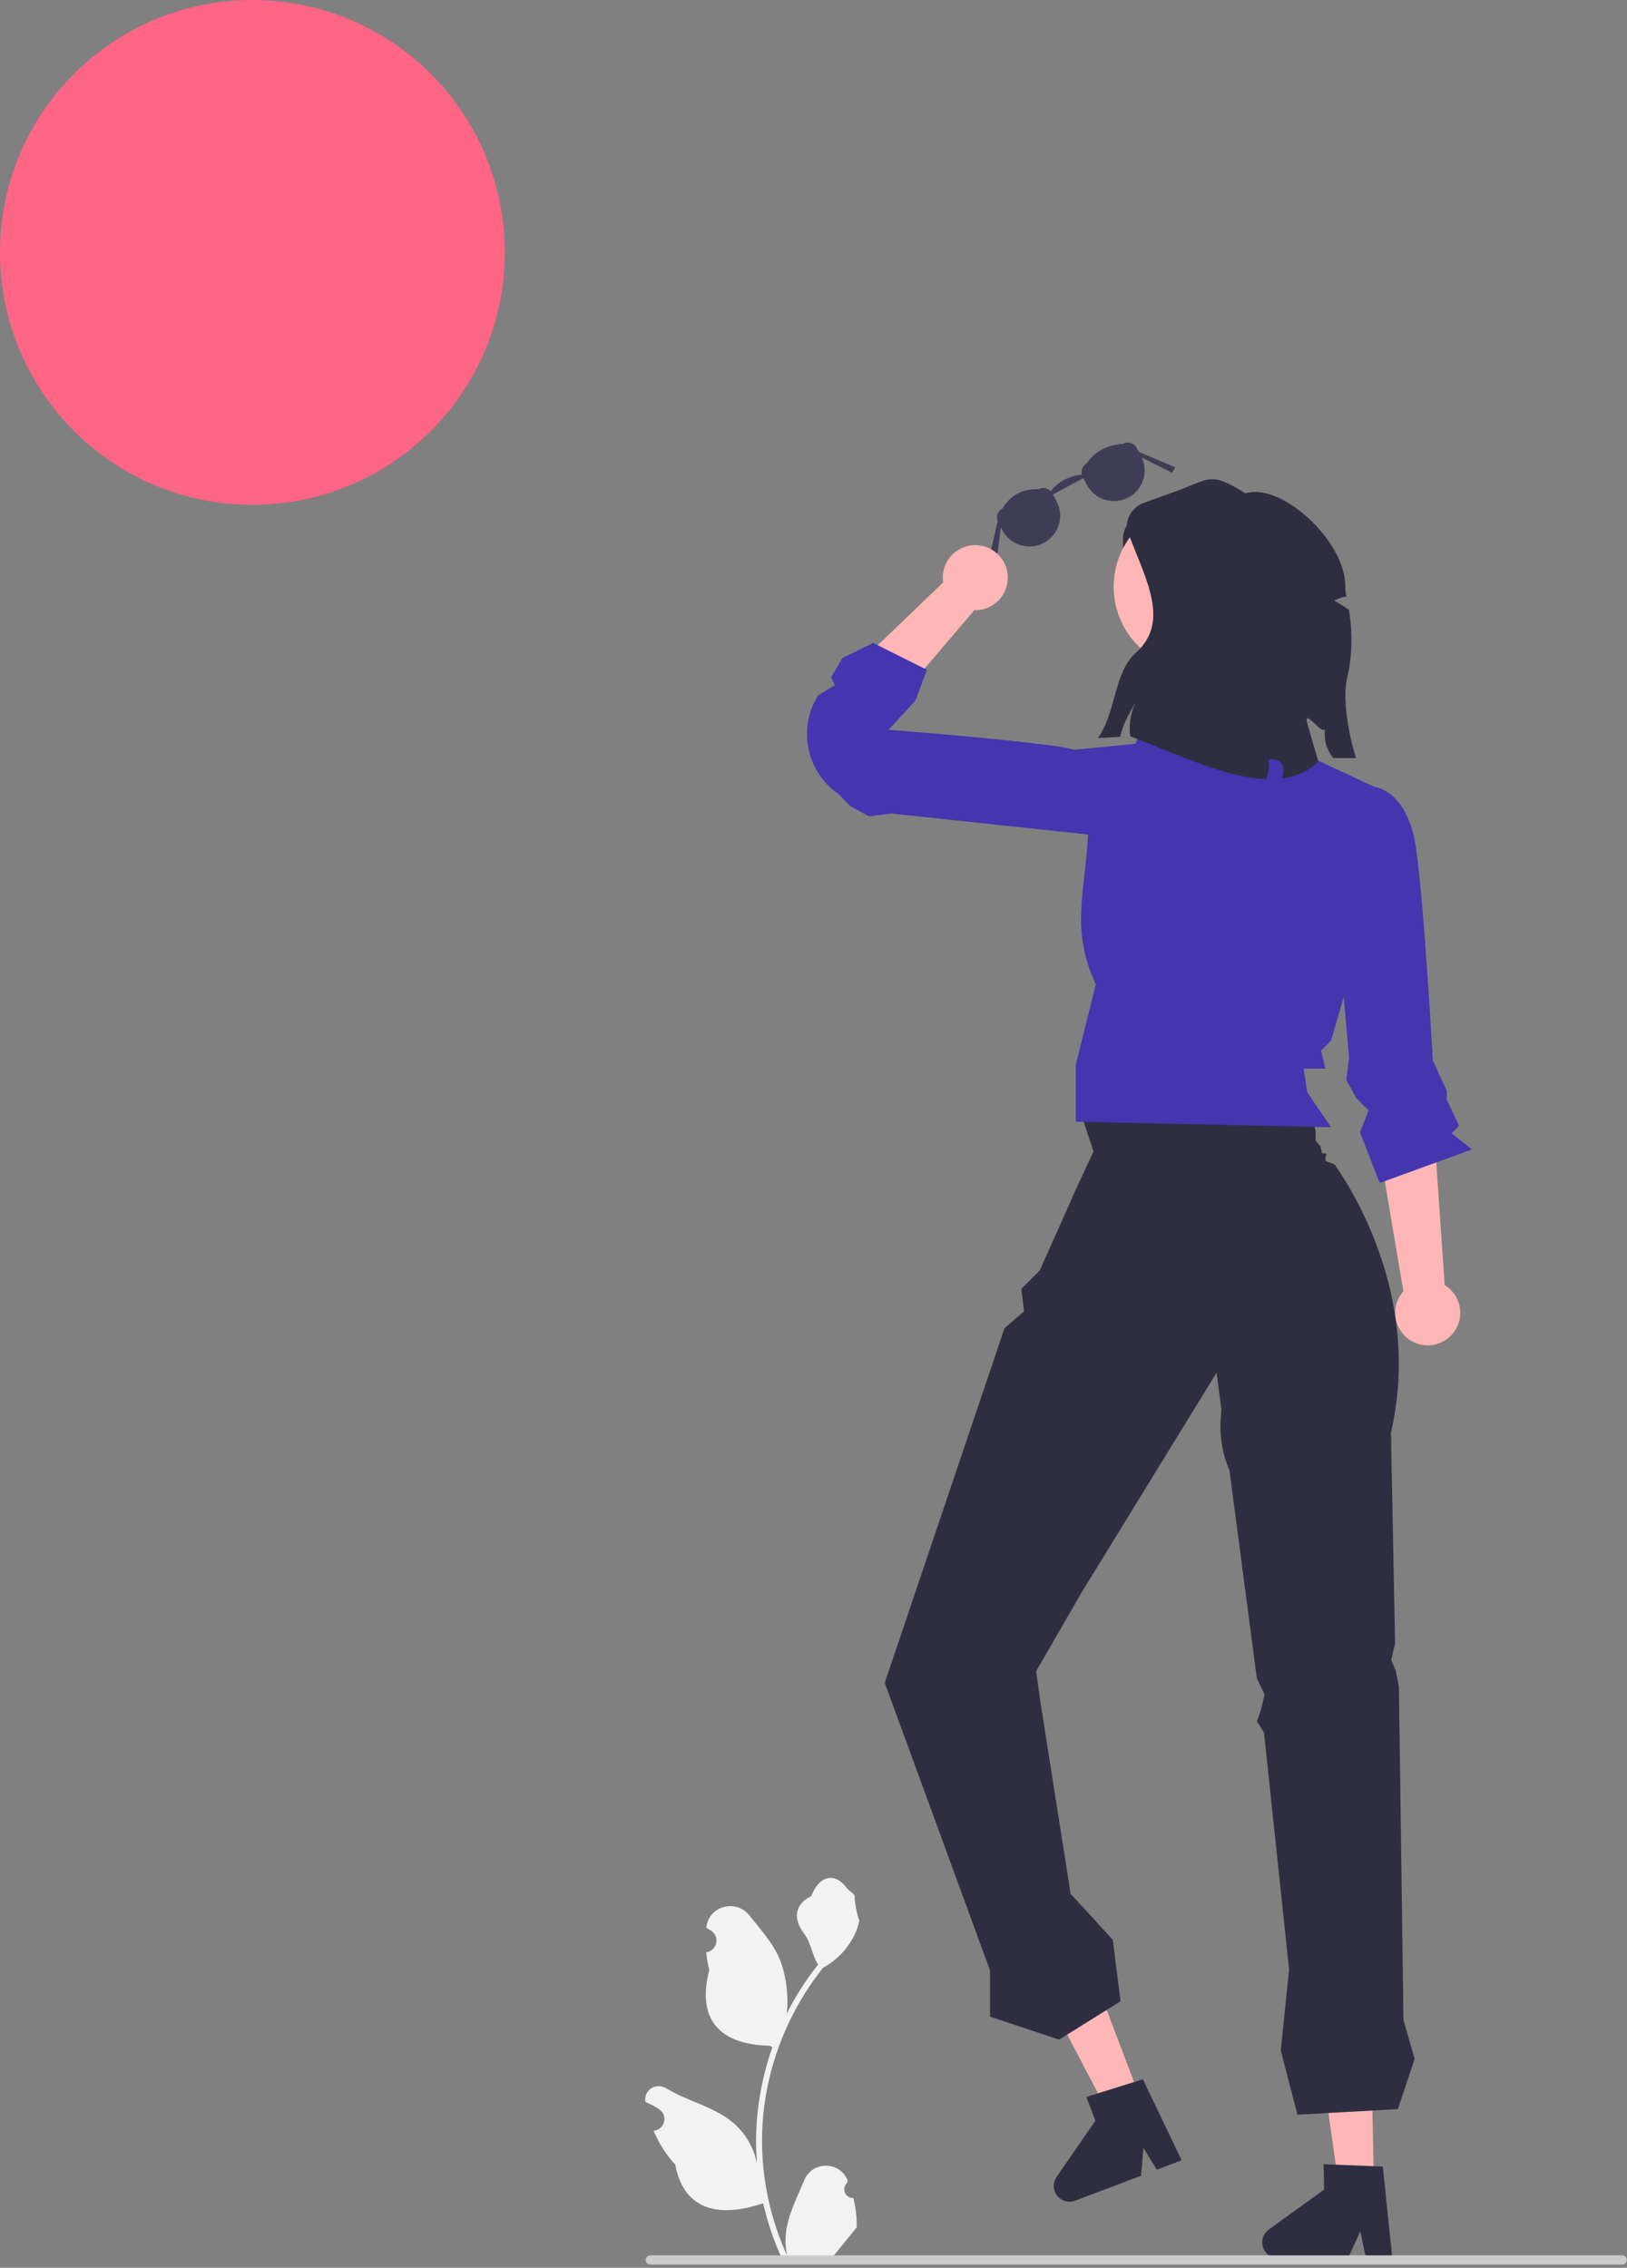 <svg width="424" height="591" viewBox="0 0 424 591" fill="none" xmlns="http://www.w3.org/2000/svg">
<rect x="0" y="0" width="424" height="591" fill="#808080" stroke="none"/>
<g clip-path="url(#clip0_1328_7200)">
<path d="M65.78 131.56C102.11 131.56 131.56 102.11 131.56 65.78C131.56 29.451 102.11 0 65.78 0C29.451 0 0 29.451 0 65.78C0 102.11 29.451 131.56 65.78 131.56Z" fill="#FF6584"/>
<path d="M257.263 147.776L260 135.832C259.532 134.59 260.032 133.166 261.234 132.521C263.351 129.007 266.487 127.364 270.593 127.497C271.69 126.908 273.006 127.167 273.819 128.035C275.766 125.466 278.52 124.092 281.926 123.683C281.652 122.526 282.164 121.286 283.261 120.697C285.419 117.413 288.726 116.015 292.62 115.673C293.928 114.971 295.558 115.462 296.261 116.771L296.787 117.75L306.263 121.776L305.442 123.193L297.567 119.258C299.319 123.068 297.833 127.629 294.089 129.639C290.196 131.729 285.346 130.267 283.256 126.374L282.31 124.612L274.381 128.869L275.327 130.631C277.416 134.524 275.954 139.374 272.062 141.463C268.169 143.553 263.319 142.091 261.229 138.198L260.812 137.421L259.533 147.836L257.263 147.776Z" fill="#3F3D56"/>
<path d="M222.392 572.817C220.326 572.947 219.185 570.38 220.748 568.884L220.903 568.266C220.883 568.216 220.862 568.167 220.841 568.117C218.752 563.136 211.672 563.17 209.6 568.159C207.761 572.587 205.421 577.023 204.844 581.705C204.586 583.772 204.702 585.877 205.161 587.906C200.853 578.495 198.586 568.219 198.586 557.885C198.586 555.288 198.728 552.692 199.018 550.102C199.257 547.983 199.587 545.878 200.013 543.792C202.319 532.514 207.312 521.773 214.513 512.802C217.975 510.909 220.862 507.951 222.606 504.405C223.233 503.126 223.724 501.751 223.956 500.349C223.562 500.401 222.47 494.401 222.768 494.032C222.219 493.199 221.236 492.785 220.636 491.972C217.654 487.929 213.545 488.635 211.4 494.129C206.818 496.442 206.773 500.277 209.585 503.966C211.374 506.313 211.62 509.489 213.189 512.001C213.028 512.208 212.86 512.408 212.698 512.615C209.737 516.412 207.176 520.495 205.017 524.783C205.627 520.017 204.727 514.275 203.191 510.574C201.443 506.356 198.166 502.804 195.28 499.159C191.814 494.779 184.707 496.691 184.096 502.242C184.09 502.296 184.085 502.349 184.079 502.403C184.508 502.645 184.927 502.902 185.338 503.173C187.677 504.72 186.869 508.347 184.097 508.775L184.034 508.784C184.189 510.328 184.454 511.859 184.841 513.364C181.139 527.68 189.131 532.894 200.543 533.128C200.795 533.257 201.04 533.386 201.292 533.509C200.136 536.764 199.212 540.104 198.527 543.488C197.914 546.478 197.488 549.501 197.249 552.537C196.951 556.367 196.977 560.216 197.3 564.04L197.281 563.904C196.461 559.693 194.174 555.76 190.854 553.034C185.909 548.972 178.922 547.475 173.586 544.21C171.018 542.638 167.727 544.669 168.175 547.647L168.197 547.79C168.991 548.112 169.766 548.487 170.515 548.907C170.944 549.149 171.364 549.406 171.774 549.677C174.114 551.224 173.305 554.851 170.533 555.279L170.47 555.288C170.425 555.295 170.386 555.301 170.341 555.308C171.704 558.544 173.603 561.547 175.98 564.137C178.294 576.634 188.236 577.82 198.87 574.18H198.876C200.039 579.244 201.738 584.192 203.921 588.907H221.941C222.005 588.706 222.064 588.5 222.122 588.3C220.455 588.403 218.776 588.306 217.135 588.002C218.472 586.362 219.809 584.708 221.146 583.068C221.179 583.036 221.205 583.003 221.23 582.971C221.909 582.131 222.593 581.298 223.271 580.459L223.272 580.457C223.314 577.88 223.005 575.311 222.392 572.817Z" fill="#F2F2F2"/>
<path d="M293.414 162.529L304.319 175.615L298.503 133.45L296.346 134.528C294.098 135.653 292.662 137.935 292.621 140.449L293.414 162.529Z" fill="#2F2E41"/>
<path d="M271.467 517.552L278.474 530.907L278.487 530.943L280.814 535.388L284.561 542.521L284.564 542.53L286.137 545.535L288.482 550.004L294.41 547.751L296.177 547.071L297.106 546.72L295.537 542.598L291.39 531.66L284.189 512.718L284.109 512.747L282.339 513.418L275.271 516.106L273.501 516.777L271.467 517.552Z" fill="#FFB6B6"/>
<path d="M274.89 571.119C275.708 573.249 278.089 574.319 280.212 573.513L283.043 572.434L284.813 571.763L291.884 569.083L293.663 568.409L297.36 567.002L297.987 559.767L299.498 562.232L299.502 562.241L301.465 565.439L302.501 565.05L307.933 562.984L297.842 541.878L295.538 542.598L294.696 542.858L292.888 543.422L286.146 545.532L286.137 545.535L285.667 545.683L283.859 546.247L283.109 546.483L285.46 552.658L280.585 559.728L279.254 561.659L275.353 567.318C274.586 568.435 274.409 569.854 274.89 571.119Z" fill="#2F2E41"/>
<path d="M343.676 532.85L345.795 547.782V547.82L346.495 552.788L347.631 560.765V560.774L348.104 564.134L348.814 569.13L355.154 568.997L357.046 568.95L358.04 568.931L357.945 564.522L357.709 552.826L357.283 532.566H357.198L355.305 532.604L347.744 532.765L345.852 532.803L343.676 532.85Z" fill="#FFB6B6"/>
<path d="M328.923 584.459C328.98 586.74 330.863 588.547 333.134 588.5L336.162 588.434L338.055 588.396L345.615 588.244L347.517 588.207L351.473 588.121L354.491 581.516L355.088 584.346V584.355L355.863 588.027L356.971 588.008L362.781 587.885L360.358 564.616L357.945 564.521L357.065 564.484L355.173 564.408L348.114 564.134H348.104L347.612 564.115L345.719 564.039L344.934 564.01L345.076 570.615L338.112 575.64L336.21 577.012L330.636 581.034C329.538 581.829 328.895 583.106 328.923 584.459Z" fill="#2F2E41"/>
<path d="M365.722 336.512L358.969 296.551L373.461 290.72L376.49 334.907C377.847 335.736 378.989 336.951 379.722 338.494C381.731 342.722 379.933 347.778 375.705 349.787C371.477 351.796 366.421 349.998 364.412 345.77C362.909 342.606 363.538 338.98 365.722 336.512Z" fill="#FFB6B6"/>
<path d="M253.92 159.019L227.613 189.848L213.84 182.479L245.776 151.793C245.541 150.22 245.739 148.564 246.452 147.011C248.404 142.757 253.435 140.89 257.69 142.842C261.944 144.794 263.81 149.825 261.858 154.08C260.398 157.263 257.213 159.109 253.92 159.019Z" fill="#FFB6B6"/>
<path d="M312.006 174.691C324.035 174.691 333.787 164.939 333.787 152.909C333.787 140.88 324.035 131.128 312.006 131.128C299.977 131.128 290.225 140.88 290.225 152.909C290.225 164.939 299.977 174.691 312.006 174.691Z" fill="#FFB6B6"/>
<path d="M281.972 291.075L340.668 284.663L342.849 294.841V297.28L344.102 298.734L344.561 300.56L345.757 300.657C345.757 300.657 345.061 301.891 345.561 302.56C345.946 303.077 347.439 302.899 348.047 303.786C354.212 312.774 370.183 340.166 362.478 373.356L363.568 428.243L362.561 432.56L363.727 435.363L364.561 439.56L365.749 526.387L368.657 536.565L364.295 549.65L338.124 551.104L333.762 534.384L335.943 513.301L329.4 451.507L327.561 448.56L328.616 445.56L329.561 441.56L327.544 437.426L320.397 383.187C318.534 378.835 317.763 374.094 318.151 369.377L318.314 367.387L317.041 357.726L281.782 415.155L270.011 435.54L271.241 444.237L279.011 493.54L290.011 505.54L292.011 521.54L276.011 531.54L258.011 525.54V513.54L230.561 438.56L261.79 346.094L266.879 341.732L266.152 335.916L270.955 331.113L280.561 309.56L284.972 300.075L281.972 291.075Z" fill="#2F2E41"/>
<path d="M301.774 175.979H324.909L330.127 191.972L362.841 207.239L355.571 241.408L346.848 271.214L344.277 273.784L345.394 278.484H339.747L340.668 284.663L346.848 293.751L280.357 292.327V277.497L285.56 256.561C278.992 242.11 282.656 233.408 283.56 217.561L277.784 195.607L295.958 193.83L301.774 175.979Z" fill="#4535AF"/>
<path d="M286.707 217.821L291.796 205.462C291.796 205.462 291.069 196.738 275.802 194.557C260.535 192.376 231.551 190.195 231.551 190.195L238.561 182.561L241.561 174.561L227.561 167.561L219.534 171.506L216.561 176.561L217.561 178.561L213.219 181.195C207.814 189.793 210.125 201.121 218.465 206.916L221.708 210.159L226.462 212.732L232.278 212.005L286.707 217.821Z" fill="#4535AF"/>
<path d="M345.757 210.147L358.116 205.058C358.116 205.058 366.84 205.785 369.021 221.052C371.202 236.319 373.383 276.303 373.383 276.303L377.018 284.3V286.535L380.232 293.387L378.3 295.319L383.56 299.566L359.57 308.29L354.408 295.096L356.662 289.389L353.419 286.146L350.846 281.392L351.573 275.576L345.757 210.147Z" fill="#4535AF"/>
<path d="M353.393 197.556H347.433C345.443 194.856 345.093 193.076 345.263 189.776C344.983 192.006 340.243 185.186 340.513 187.766C340.573 188.326 343.463 198.016 343.563 198.556C340.793 201.086 337.583 202.416 334.063 202.876C335.183 199.486 334.043 197.656 330.593 197.956C330.773 199.676 330.543 201.436 329.973 203.066C319.553 202.716 306.973 196.646 294.543 191.886C294.093 188.756 294.643 185.476 296.173 182.706C294.893 184.846 293.643 186.996 292.743 189.316C292.543 189.836 292.363 190.366 292.203 190.896C292.093 191.276 291.993 191.656 291.903 192.026L286.143 192.336C291.033 185.266 290.143 175.356 296.093 170.026C305.563 161.556 297.573 149.226 293.613 137.736C293.493 134.756 295.323 132.036 298.133 131.026L305.823 128.266C315.603 124.756 315.113 122.746 324.563 128.556C334.013 125.656 350.563 141.086 350.563 152.556C350.563 153.556 350.683 154.526 350.873 155.456C349.763 155.596 348.683 155.956 347.723 156.536C349.033 157.276 350.313 158.076 351.543 158.946C352.503 164.846 352.433 170.866 351.063 176.706C349.523 183.276 352.323 194.426 353.393 197.556Z" fill="#2F2E41"/>
<path d="M423.944 588.96C423.944 589.62 423.414 590.15 422.754 590.15H169.464C168.804 590.15 168.274 589.62 168.274 588.96C168.274 588.3 168.804 587.77 169.464 587.77H422.754C423.414 587.77 423.944 588.3 423.944 588.96Z" fill="#CCCCCC"/>
</g>
<defs>
<clipPath id="clip0_1328_7200">
<rect width="423.944" height="590.15" fill="white"/>
</clipPath>
</defs>
</svg>
